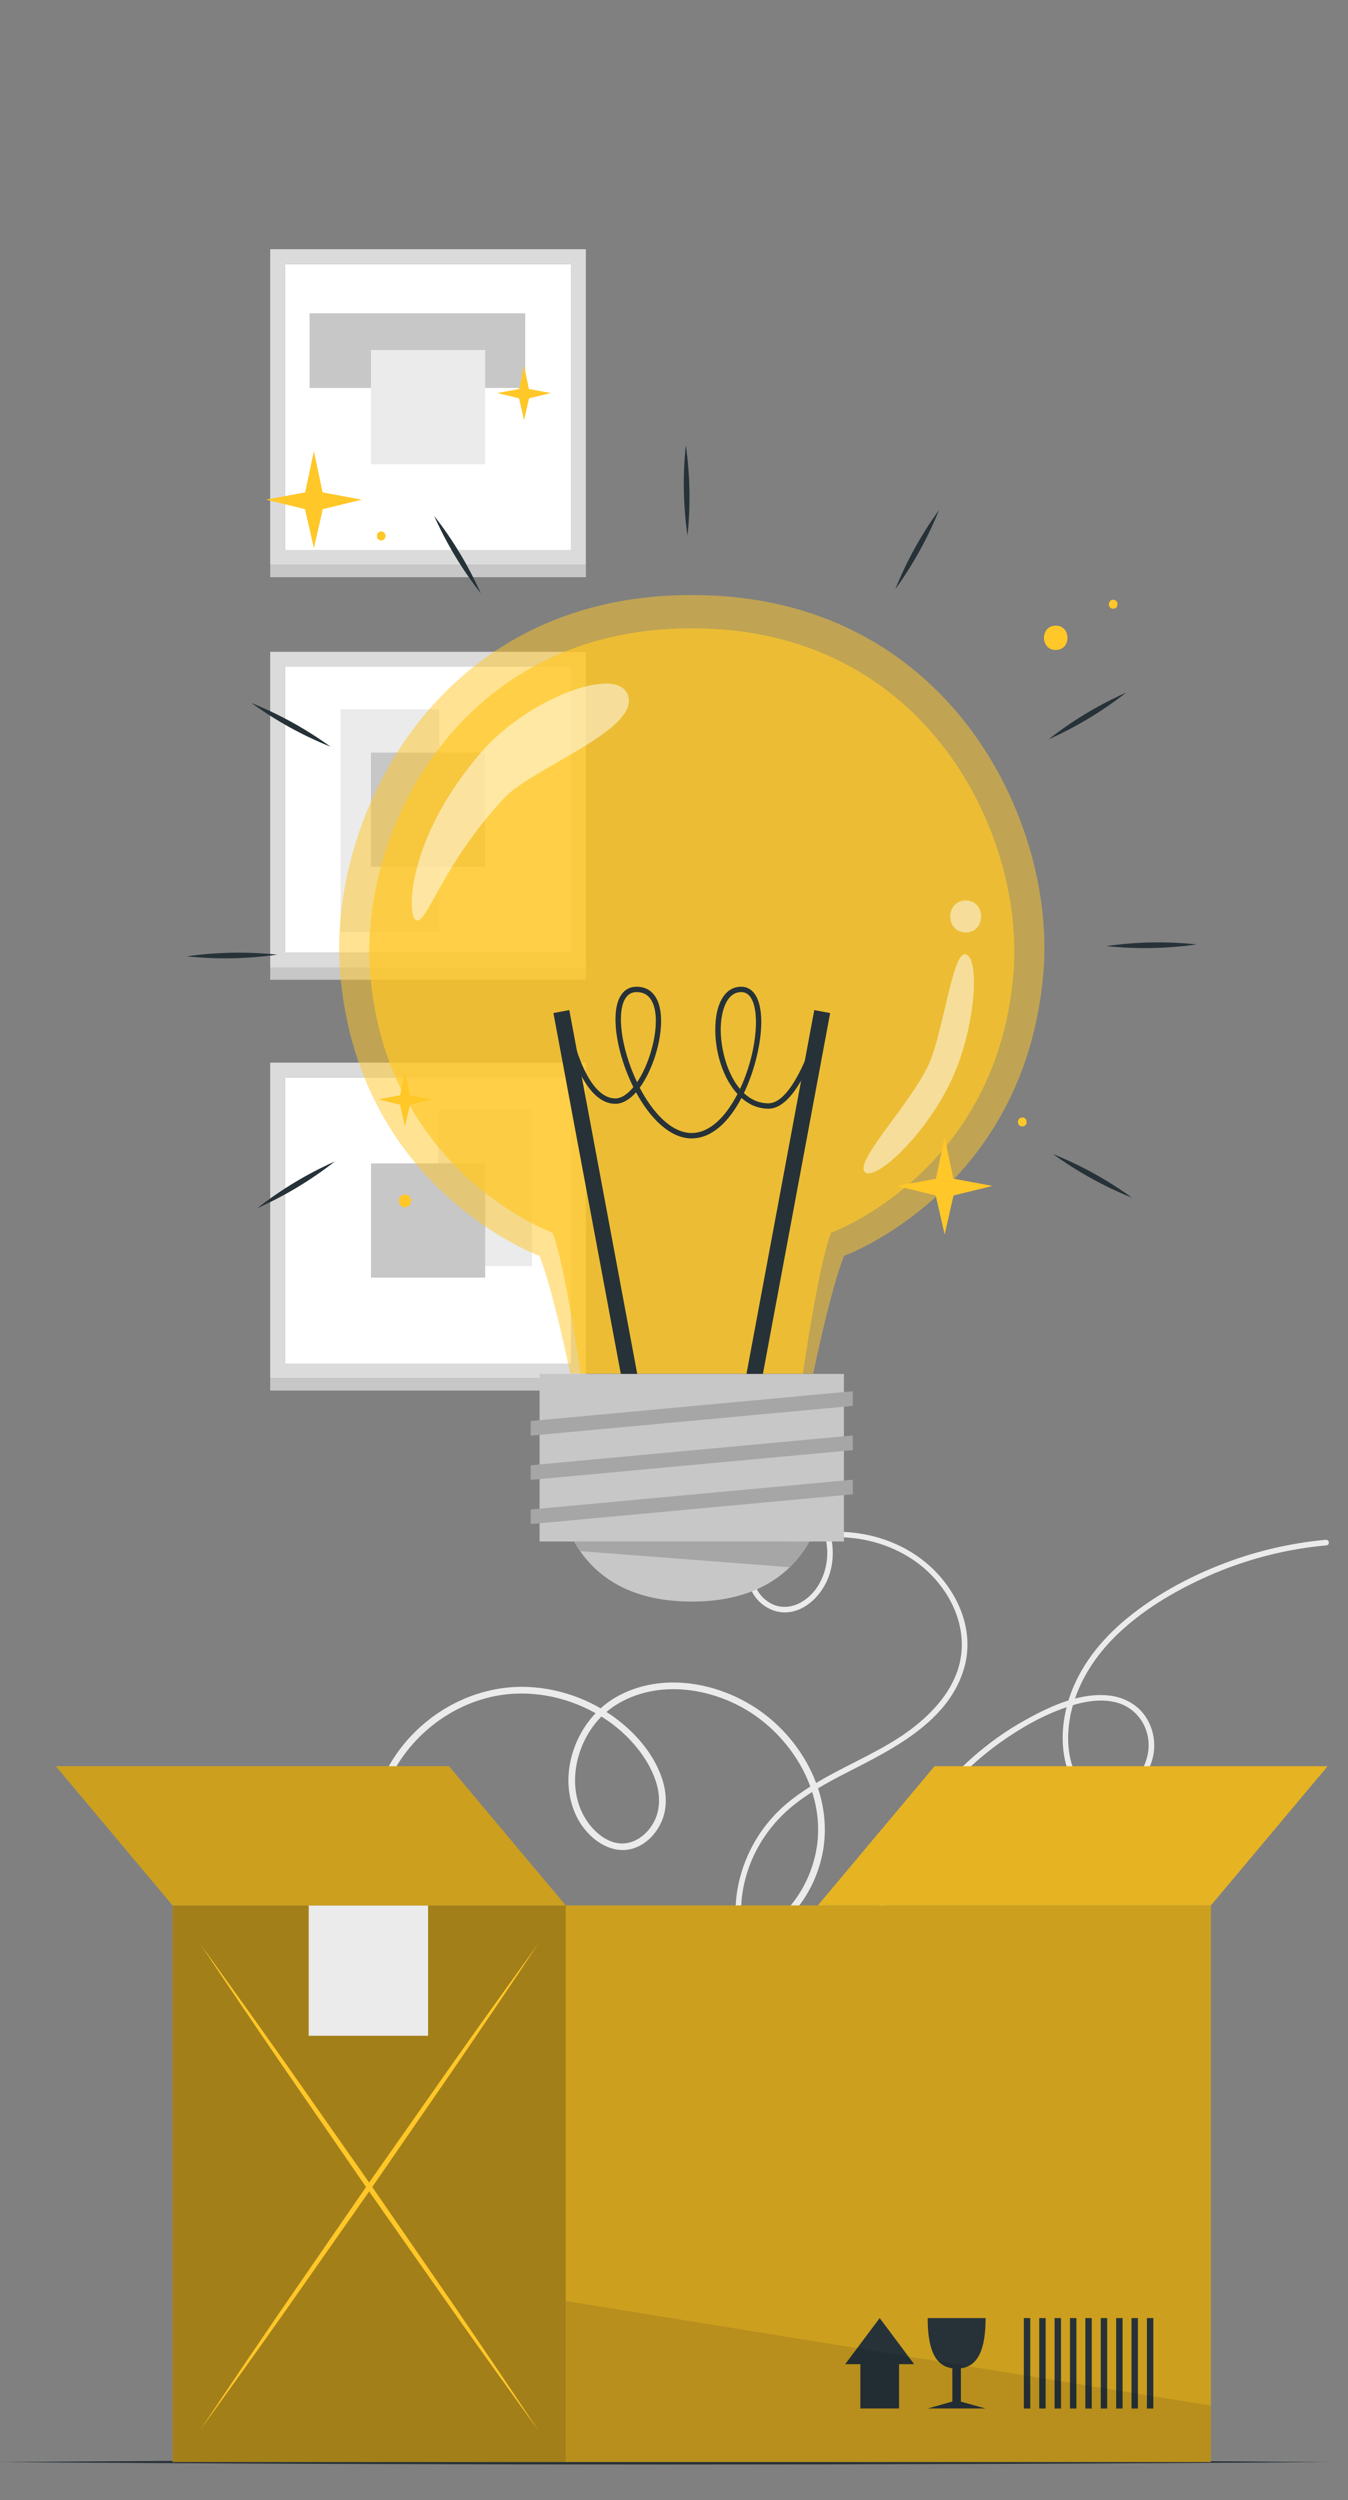 <?xml version="1.0" encoding="UTF-8"?><svg xmlns="http://www.w3.org/2000/svg" viewBox="0 0 250.25 464"><rect x="0" y="0" width="250.25" height="464" fill="#808080" stroke="none"/><defs><style>.g{opacity:.7;}.h{fill:#fff;}.i{fill:#dbdbdb;}.j{opacity:.5;}.k{fill:#a6a6a6;}.l{opacity:.2;}.m{fill:#c7c7c7;}.n{opacity:.1;}.o{fill:#ebebeb;}.p{fill:#ffc727;}.q{fill:#263238;}</style></defs><g id="a"/><g id="b"/><g id="c"/><g id="d"/><g id="e"/><g id="f"><g><g><g><rect class="h" x="52.92" y="123.73" width="53.08" height="53.08"/><path class="i" d="M108.77,120.97H50.16v58.6h58.6v-58.6Zm-55.84,55.84v-53.08h53.08v53.08H52.92Z"/><rect class="o" x="63.2" y="131.62" width="18.35" height="41.37" transform="translate(144.76 304.61) rotate(180)"/><rect class="m" x="68.87" y="139.67" width="21.2" height="21.2" transform="translate(158.93 300.54) rotate(180)"/><rect class="m" x="78.33" y="151.4" width="2.26" height="58.61" transform="translate(260.17 101.24) rotate(90)"/></g><g><rect class="h" x="52.92" y="49.01" width="53.08" height="53.08"/><rect class="m" x="57.47" y="58.14" width="40.04" height="13.86"/><path class="i" d="M108.77,46.25H50.16v58.61h58.6V46.25Zm-55.84,55.84V49.01h53.08v53.08H52.92Z"/><rect class="o" x="68.87" y="64.96" width="21.2" height="21.2"/><rect class="m" x="78.33" y="76.69" width="2.26" height="58.61" transform="translate(185.46 26.53) rotate(90)"/></g><g><rect class="h" x="52.92" y="199.97" width="53.08" height="53.08"/><rect class="o" x="81.36" y="205.86" width="17.41" height="29.13"/><path class="i" d="M108.77,197.21H50.16v58.6h58.6v-58.6Zm-55.84,55.84v-53.08h53.08v53.08H52.92Z"/><rect class="m" x="68.87" y="215.91" width="21.2" height="21.2"/><rect class="m" x="78.33" y="227.64" width="2.26" height="58.61" transform="translate(336.41 177.48) rotate(90)"/></g></g><g><path class="o" d="M164.55,375.45c-8.72,.31-18.63-2.4-23.78-9.96-4.28-6.28-3.95-14.53-.79-21.21,1.66-3.51,4.07-6.57,7.07-9.04,3.67-3.02,7.96-5.16,12.17-7.31,7.94-4.06,17.08-9.11,19.76-18.32,2.35-8.1-2.22-16.44-8.89-20.96-4.66-3.16-10.4-4.63-16.03-4.33-.13-.45-.27-.9-.43-1.34-2.59-6.84-9.05-11.66-15.86-13.8-7.8-2.46-16.44-2.04-24.01,1.02-1.87,.76-3.67,1.68-5.38,2.75-.56,.35-.06,1.25,.5,.89,6.76-4.25,14.97-5.98,22.88-4.95,7.26,.94,14.4,4.29,18.72,10.38,1.1,1.56,1.98,3.28,2.52,5.1-1.98,.19-3.93,.59-5.81,1.23-3.38,1.15-8.53,3.43-8.16,7.75,.27,3.13,3.25,5.72,6.33,5.88,3.76,.19,6.91-2.87,8.28-6.12,1.04-2.46,1.19-5.2,.66-7.8,5.33-.25,10.75,1.17,15.19,4.15,6.64,4.46,11,12.84,8.21,20.76-1.5,4.25-4.7,7.7-8.21,10.42-3.6,2.8-7.72,4.81-11.76,6.88-4.03,2.06-8.07,4.2-11.56,7.1-2.83,2.35-5.15,5.27-6.8,8.56-3.1,6.19-3.94,13.73-.99,20.14,3.56,7.72,11.84,11.76,19.92,12.84,2.07,.27,4.16,.37,6.25,.29,.66-.02,.66-1.05,0-1.02Zm-10.98-86.83c-.12,3.57-1.91,7.31-5.23,8.94-1.53,.75-3.3,.9-4.87,.19-1.36-.62-2.54-1.75-3.11-3.14-1.73-4.24,3.61-6.78,6.82-7.91,1.96-.69,4.01-1.12,6.08-1.3,.23,1.05,.35,2.12,.31,3.22Z"/><path class="o" d="M246.14,285.76c-6.76,.62-13.44,2.21-19.75,4.71-6.11,2.42-12.03,5.66-17.12,9.83-4.86,3.98-8.92,9.01-10.85,15.06-.02,.07-.04,.14-.06,.21-2.82,.89-5.54,2.26-8,3.63-4.79,2.65-9.16,6.05-12.98,9.97-7.59,7.8-13.01,17.78-15.15,28.47-.26,1.29-.47,2.6-.63,3.91-.08,.66,.94,.85,1.02,.19,1.26-10.23,5.57-19.95,12.04-27.95,3.24-4,7-7.56,11.2-10.53,3.69-2.62,7.82-4.97,12.15-6.43-.63,2.5-.89,5.09-.64,7.66,.29,2.97,1.25,6.13,3.65,8.08,1.03,.84,2.31,1.45,3.64,1.58,1.56,.15,3.06-.35,4.38-1.16,2.39-1.47,4.2-3.88,4.92-6.59,.72-2.69,.21-5.66-1.38-7.95-1.55-2.22-4.05-3.5-6.71-3.79-2.11-.23-4.23,.03-6.3,.57,1.59-4.65,4.52-8.76,8.1-12.14,4.52-4.27,10-7.57,15.63-10.16,5.8-2.67,11.97-4.55,18.27-5.55,1.55-.25,3.11-.44,4.67-.58,.66-.06,.57-1.09-.09-1.03Zm-46.52,30.56c2.47-.69,5.16-1.03,7.68-.35,2.62,.7,4.64,2.65,5.5,5.21,.89,2.65,.38,5.57-1.17,7.87-1.54,2.29-4.34,4.54-7.26,4.01-2.97-.55-4.76-3.27-5.5-5.99-.79-2.89-.71-6.03-.11-8.95,.12-.56,.27-1.11,.42-1.66,.15-.04,.3-.1,.45-.14Z"/><path class="o" d="M84.25,429.29c-2.46-12.4-3.69-25.49-.32-37.85,2.67-9.81,8.64-19.01,17.35-24.48,4.34-2.73,9.19-4.27,14.31-4.65,5.4-.39,10.81,.19,16.21-.26,5.09-.43,9.96-1.96,13.81-5.41,3.6-3.22,6.04-7.69,7.03-12.39,2.11-9.96-2.83-20.13-10.74-26.15-7.7-5.86-19.05-8.12-27.74-3.02-.95,.56-1.84,1.22-2.66,1.96-3.9-2.27-8.32-3.62-12.83-3.93-10.17-.7-20.02,4.65-25.55,13.11-1.32,2.02-2.36,4.22-3.12,6.51-.25,.76,.96,1.04,1.21,.29,3.04-9.19,11.24-16.39,20.73-18.26,6.31-1.24,13.02,.03,18.63,3.19-4.78,5.02-6.65,12.96-3.47,19.29,2.11,4.2,7.02,7.75,11.69,5.29,2-1.05,3.5-2.97,4.26-5.07,.86-2.38,.63-5.06-.16-7.43-1.65-4.92-5.47-9.06-9.71-11.93-.2-.13-.4-.25-.6-.38,.44-.37,.89-.73,1.37-1.05,8.13-5.39,19.3-3.43,26.81,2.12,7.72,5.71,12.71,15.51,10.66,25.17-.97,4.58-3.35,8.88-6.89,11.97-3.84,3.36-8.76,4.64-13.76,4.95-5.12,.32-10.25-.19-15.36,.2-4.75,.36-9.3,1.68-13.45,4.02-8.22,4.64-14.34,12.61-17.71,21.34-4.24,10.98-4.24,23.15-2.65,34.66,.4,2.87,.89,5.72,1.46,8.55,.16,.78,1.34,.42,1.19-.36Zm34.39-104.44c2.94,3.82,5.26,9.35,2.42,13.86-1.17,1.86-3.17,3.36-5.43,3.41-2.66,.06-5.03-1.86-6.5-3.93-4.22-5.94-2.46-14.61,2.52-19.63,2.68,1.67,5.07,3.79,6.99,6.29Z"/></g><path class="q" d="M0,456.92c78.95-.61,167.51-.62,246.46,0-78.95,.62-167.51,.61-246.46,0H0Z"/><g><g><path class="q" d="M127.63,99.43c-.79-5.59-.9-11.19-.31-16.8,.79,5.58,.89,11.19,.31,16.8h0Z"/><path class="q" d="M89.26,110.13c-3.47-4.44-6.37-9.25-8.67-14.4,3.48,4.44,6.37,9.25,8.67,14.4h0Z"/><path class="q" d="M61.38,138.59c-5.23-2.11-10.14-4.82-14.71-8.13,5.23,2.11,10.14,4.83,14.71,8.13h0Z"/><path class="q" d="M51.47,177.17c-5.59,.79-11.19,.9-16.8,.31,5.58-.79,11.19-.89,16.8-.31h0Z"/><path class="q" d="M62.18,215.54c-4.44,3.47-9.25,6.37-14.4,8.67,4.44-3.48,9.25-6.37,14.4-8.67h0Z"/><path class="q" d="M195.46,214.16c5.23,2.11,10.14,4.82,14.71,8.13-5.23-2.11-10.14-4.83-14.71-8.13h0Z"/><path class="q" d="M205.37,175.58c5.59-.79,11.19-.9,16.8-.31-5.58,.79-11.19,.89-16.8,.31h0Z"/><path class="q" d="M194.66,137.21c4.44-3.47,9.25-6.37,14.4-8.67-4.44,3.48-9.25,6.37-14.4,8.67h0Z"/><path class="q" d="M166.21,109.34c2.11-5.23,4.82-10.14,8.13-14.71-2.11,5.23-4.83,10.14-8.13,14.71h0Z"/></g><g><g class="j"><path class="p" d="M193.72,180.29c-3.24,40.56-37.03,52.78-37.03,52.78-2.48,6.16-5.72,21.85-5.72,21.85h-45.1s-3.24-15.68-5.72-21.85c0,0-33.79-12.23-37.03-52.78-2.25-28.18,17.82-69.84,65.06-69.85h.49c47.24,0,67.31,41.67,65.06,69.85Z"/></g><g class="g"><path class="p" d="M188.15,180.5c-2.96,37.09-33.87,48.28-33.87,48.28-2.27,5.64-5.23,26.15-5.23,26.15h-41.25s-2.96-20.51-5.23-26.15c0,0-30.9-11.18-33.87-48.28-2.06-25.77,16.3-63.87,59.5-63.88h.45c43.21,0,61.56,38.11,59.5,63.88Z"/></g><g><rect class="q" x="109.33" y="187.13" width="3" height="72.24" transform="translate(-39.09 24.13) rotate(-10.58)"/><rect class="q" x="109.9" y="221.74" width="72.24" height="3" transform="translate(-100.2 325.88) rotate(-79.44)"/><path class="q" d="M128.42,211.28c-4.03,0-7.74-3.75-10.34-8.56-1.23,1.39-2.55,2.13-3.83,2.13-6.63,0-9.3-13.73-9.41-14.31l.98-.19c.03,.13,2.62,13.5,8.43,13.5h0c1.06,0,2.22-.74,3.33-2.09-2.06-4.13-3.32-8.87-3.32-12.63,0-3.82,1.43-6.01,3.92-6.01h0c1.59,0,2.84,.71,3.62,2.06,2,3.47,.54,10.67-2.09,15.22-.31,.53-.62,1.02-.95,1.46,2.45,4.69,5.93,8.41,9.65,8.41h0c3.4,0,6.37-3.11,8.5-7.24-2.62-2.85-4.12-7.51-4.12-11.94,0-4.92,1.84-7.97,4.8-7.97,2.38,0,3.74,2.39,3.74,6.56,0,3.68-1.14,8.84-3.23,13.19,1.24,1.16,2.76,1.89,4.56,1.89h0c4.13,0,7.76-9.8,8.81-13.58l.96,.27c-.16,.58-4.04,14.31-9.77,14.31h0c-1.91,0-3.6-.75-5.01-2-2.22,4.24-5.37,7.51-9.25,7.51Zm9.18-27.16c-2.8,0-3.8,3.76-3.8,6.97,0,3.53,1.16,8.15,3.58,11.01,1.86-3.96,2.96-8.66,2.96-12.42,0-1.67-.27-5.56-2.74-5.56Zm-19.41,0h0c-2.54,0-2.92,3.14-2.92,5.01,0,3.43,1.14,7.82,3,11.71,.2-.29,.4-.61,.59-.94,2.44-4.22,3.89-11.1,2.09-14.22-.61-1.05-1.51-1.56-2.75-1.56Z"/></g><g><rect class="m" x="100.17" y="254.98" width="56.5" height="31.1"/><g><path class="m" d="M150.27,286.07c-3.32,5.89-9.69,11.16-21.85,11.16s-18.52-5.27-21.85-11.16h43.69Z"/><path class="k" d="M150.27,286.07c-.95,1.68-2.15,3.31-3.66,4.78l-38.9-2.98c-.41-.59-.79-1.19-1.13-1.8h43.69Z"/></g><g><polygon class="k" points="158.32 260.91 98.52 266.44 98.52 263.72 158.32 258.19 158.32 260.91"/><polygon class="k" points="158.32 269.12 98.52 274.65 98.52 271.93 158.32 266.4 158.32 269.12"/><polygon class="k" points="158.32 277.32 98.52 282.85 98.52 280.14 158.32 274.61 158.32 277.32"/></g></g><g class="j"><path class="h" d="M77.35,170.82c2.07,.35,4.75-10.34,16.25-22.72,5.11-5.5,24.48-12.37,23.08-18.72s-18.68,.18-27.37,10.25c-13.99,16.21-13.87,30.87-11.96,31.18Z"/><path class="h" d="M179.28,173.04c3.81,0,3.82-5.92,0-5.92s-3.82,5.92,0,5.92Z"/><path class="h" d="M160.64,217.58c2.08,1.59,12.19-7.74,16.75-18.87,3.78-9.24,4.44-20.92,1.89-21.6-2.54-.68-4.19,15.35-7.25,21.25-3.86,7.45-13.62,17.52-11.39,19.22Z"/></g></g></g><g><polygon class="p" points="49.38 92.72 56.65 91.38 58.27 83.72 59.89 91.38 67.16 92.73 59.93 94.49 58.27 101.73 56.62 94.49 49.38 92.72"/><polygon class="p" points="166.47 220.09 173.74 218.75 175.37 211.09 176.99 218.75 184.26 220.09 177.02 221.86 175.37 229.1 173.71 221.86 166.47 220.09"/><polygon class="p" points="70.22 204.02 74.28 203.27 75.18 198.99 76.09 203.27 80.15 204.02 76.11 205.01 75.18 209.05 74.26 205.01 70.22 204.02"/><polygon class="p" points="92.32 72.94 96.38 72.19 97.29 67.9 98.19 72.19 102.26 72.94 98.21 73.93 97.29 77.97 96.36 73.93 92.32 72.94"/><path class="p" d="M75.18,224.04c1.52,0,1.52-2.35,0-2.35s-1.52,2.35,0,2.35Z"/><path class="p" d="M189.78,209.05c1.07,0,1.07-1.67,0-1.67s-1.07,1.67,0,1.67Z"/><path class="p" d="M70.77,100.3c1.07,0,1.07-1.67,0-1.67s-1.07,1.67,0,1.67Z"/><path class="p" d="M206.66,112.97c1.07,0,1.07-1.67,0-1.67s-1.07,1.67,0,1.67Z"/><path class="p" d="M195.99,120.63c2.91,0,2.91-4.52,0-4.52s-2.91,4.52,0,4.52Z"/></g><g><rect class="p" x="32.04" y="353.62" width="192.75" height="103.29"/><rect class="l" x="32.04" y="353.62" width="192.75" height="103.29"/><rect class="l" x="32.05" y="353.62" width="72.96" height="103.3" transform="translate(137.07 810.54) rotate(180)"/><g><path class="p" d="M37.08,451.1c5.4-7.46,10.76-14.94,16.06-22.45l15.83-22.57,15.63-22.66c5.18-7.57,10.31-15.16,15.39-22.78-5.4,7.46-10.76,14.94-16.06,22.45l-15.83,22.57-15.63,22.67c-5.18,7.57-10.31,15.16-15.39,22.78Z"/><path class="p" d="M37.08,360.64c5.08,7.62,10.21,15.21,15.39,22.78l15.63,22.67,15.83,22.57c5.3,7.51,10.66,14.99,16.06,22.45-5.08-7.62-10.21-15.21-15.39-22.78l-15.63-22.66-15.83-22.57c-5.3-7.51-10.66-14.99-16.06-22.45Z"/></g><rect class="o" x="57.31" y="353.62" width="22.16" height="24.19"/><g><g><rect class="q" x="190.07" y="430.2" width="1.19" height="16.79"/><rect class="q" x="192.93" y="430.2" width="1.19" height="16.79"/><rect class="q" x="195.78" y="430.2" width="1.19" height="16.79"/><rect class="q" x="198.64" y="430.2" width="1.19" height="16.79"/><rect class="q" x="201.49" y="430.2" width="1.19" height="16.79"/><rect class="q" x="204.35" y="430.2" width="1.19" height="16.79"/><rect class="q" x="207.21" y="430.2" width="1.19" height="16.79"/><rect class="q" x="210.06" y="430.2" width="1.19" height="16.79"/><rect class="q" x="212.92" y="430.2" width="1.19" height="16.79"/></g><path class="q" d="M178.39,445.71l4.58,1.27h-10.75l4.58-1.29v-6.17c-3.28-.43-4.58-3.66-4.58-9.32h10.75c0,5.64-1.3,8.89-4.58,9.32v6.18Z"/><polygon class="q" points="169.71 438.76 166.91 438.76 166.91 446.98 159.72 446.98 159.72 438.76 156.9 438.76 163.31 430.2 169.71 438.76"/></g><polygon class="n" points="224.8 456.92 224.8 446.44 105.02 427.03 105.02 456.91 224.8 456.92"/><g><polygon class="p" points="10.38 327.79 83.35 327.79 105.02 353.62 32.04 353.62 10.38 327.79"/><polygon class="l" points="10.38 327.79 83.35 327.79 105.02 353.62 32.04 353.62 10.38 327.79"/></g><polygon class="p" points="246.46 327.79 173.49 327.79 151.83 353.62 224.8 353.62 246.46 327.79"/><polygon class="n" points="246.46 327.79 173.49 327.79 151.83 353.62 224.8 353.62 246.46 327.79"/></g></g></g></svg>